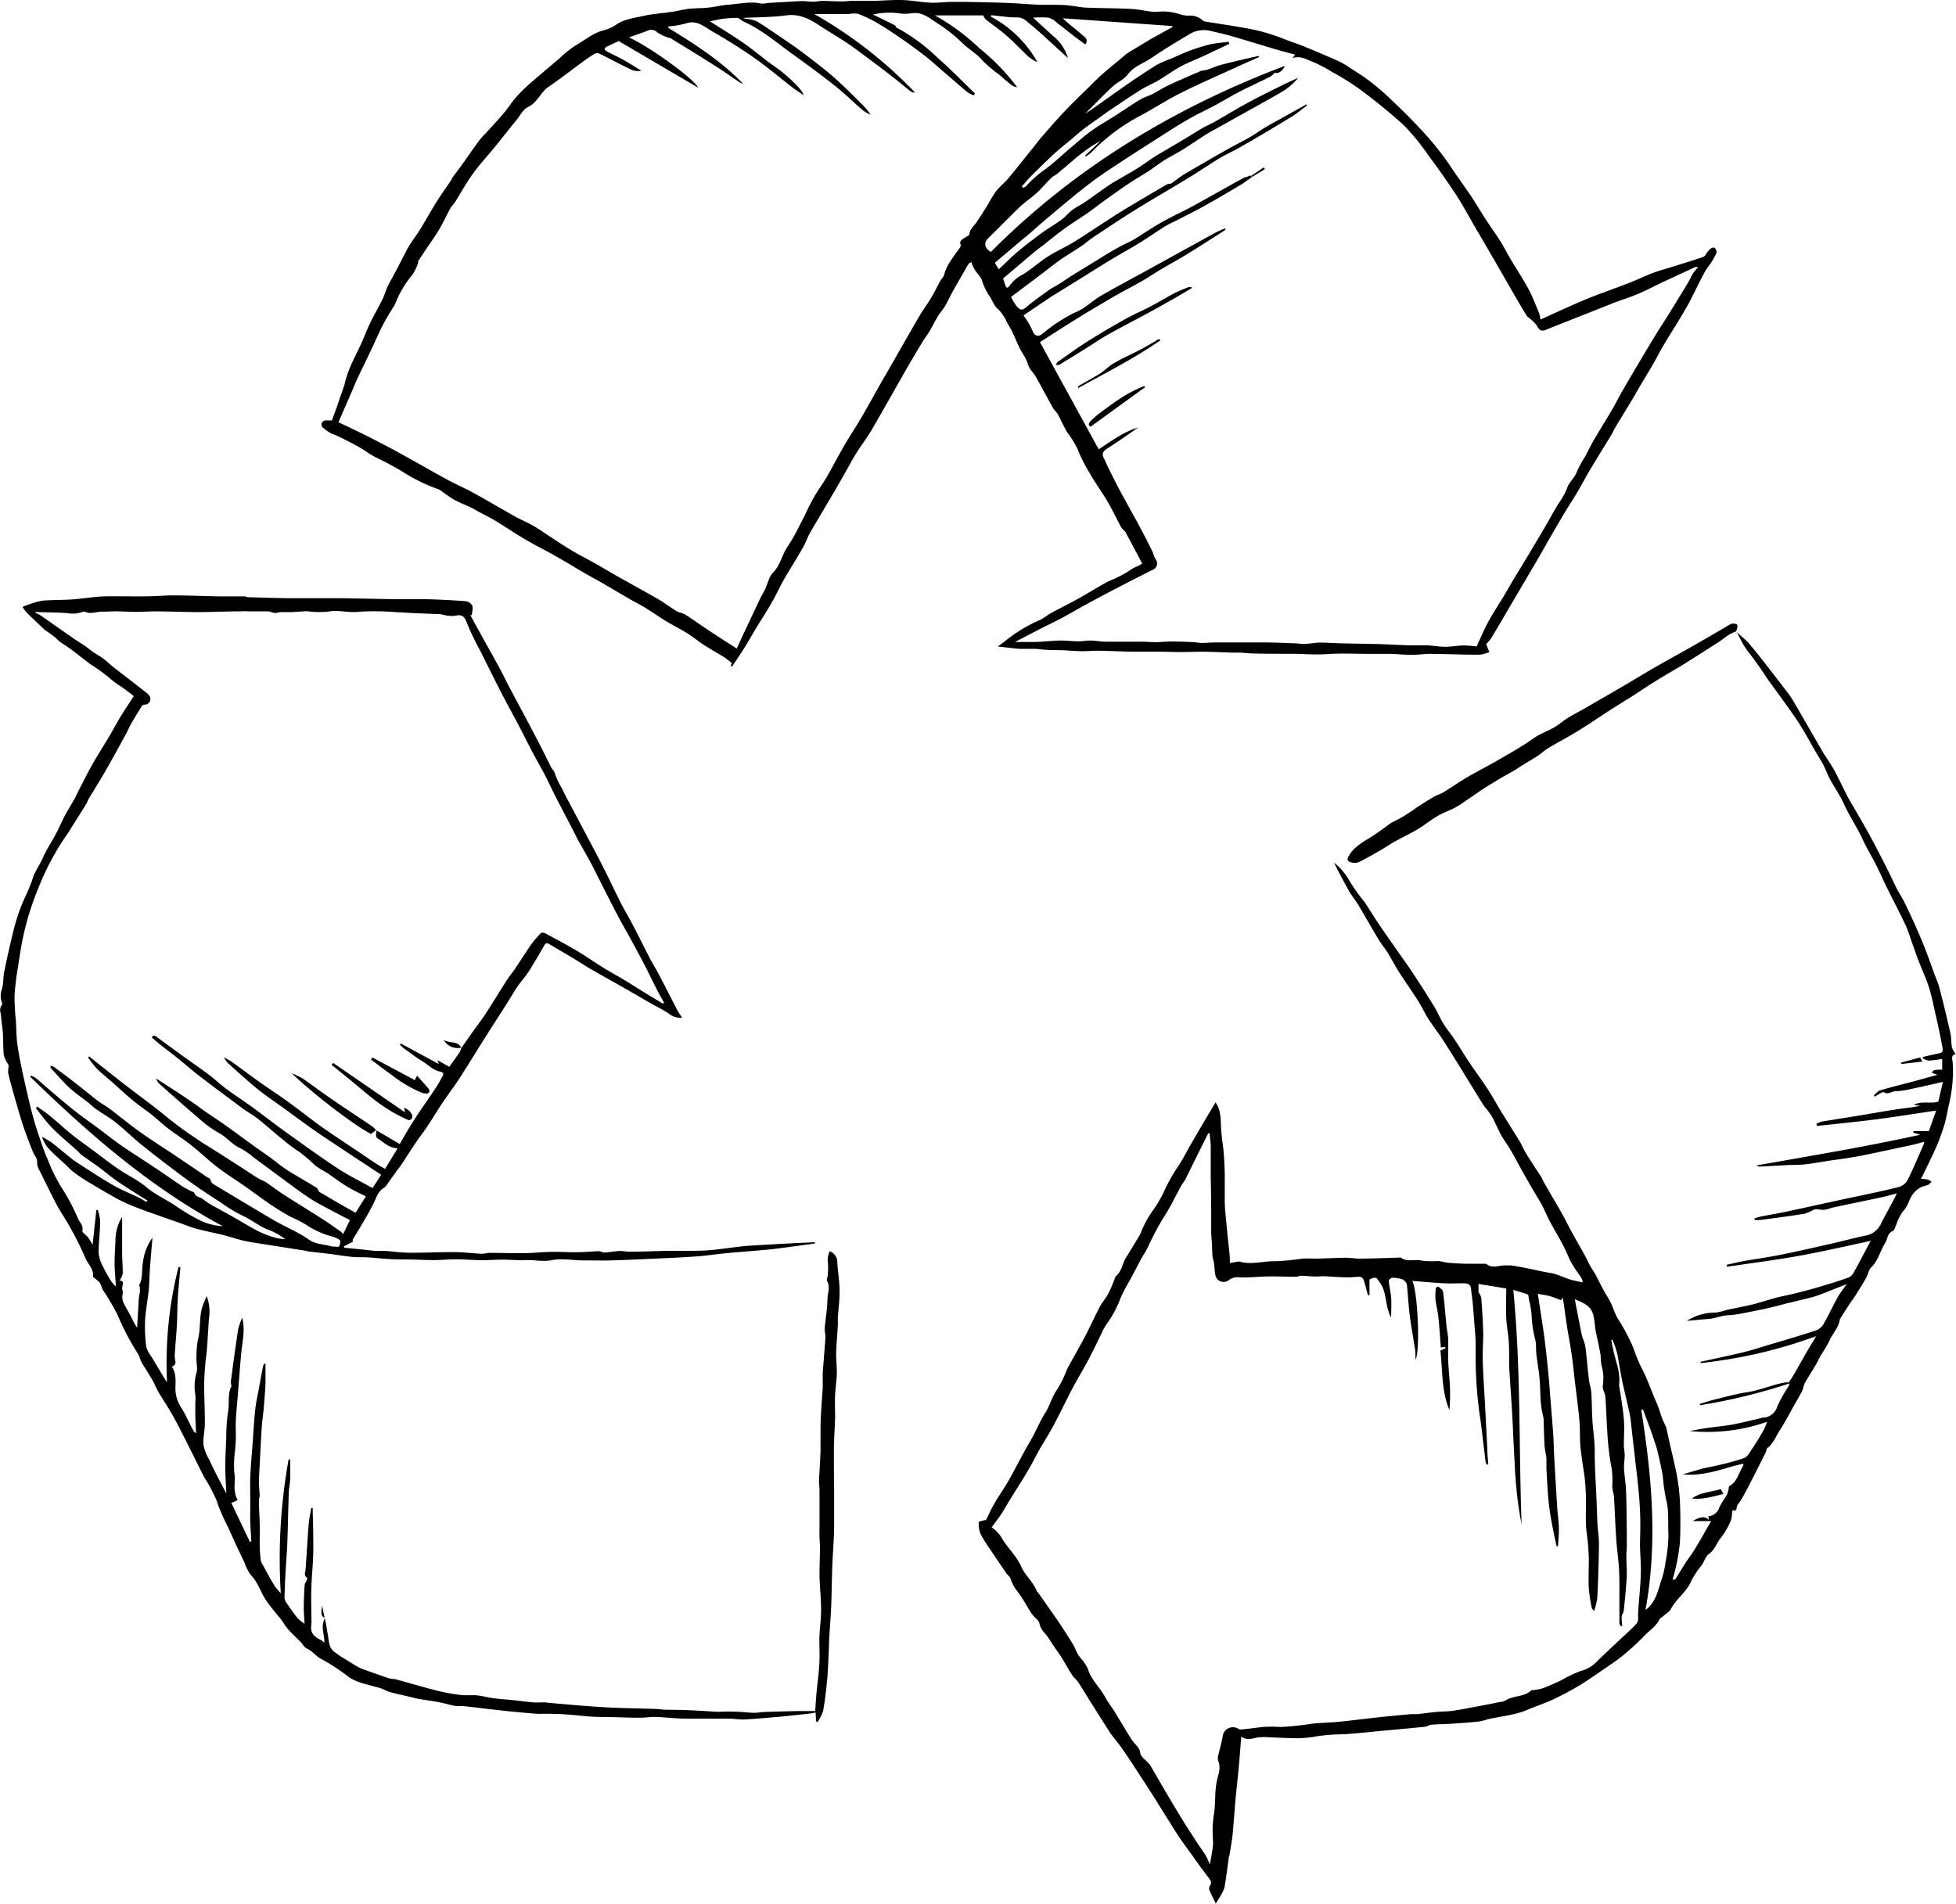 <svg xmlns="http://www.w3.org/2000/svg" viewBox="0 0 380.98 370.91"><title>recykle</title><g id="Layer_2" data-name="Layer 2"><g id="Layer_1-2" data-name="Layer 1"><path d="M142.32,129.7l.22-.55c-.51-.39-1-.78-1.45-1.09-1.32-.83-2.69-1.58-4-2.43-1.08-.7-2.07-1.54-3.16-2.22-1.29-.81-2.67-1.49-4-2.28-1.49-.91-2.92-1.9-4.4-2.82-.89-.55-1.83-1-2.73-1.52-1.84-1.07-3.67-2.16-5.51-3.22-1.05-.61-2.13-1.17-3.18-1.78-1.86-1.08-3.69-2.21-5.56-3.27-2-1.15-4.11-2.19-6.12-3.36s-3.91-2.48-5.89-3.68c-1.1-.67-2.27-1.23-3.41-1.84-.41-.22-.8-.49-1.22-.69-1.18-.56-2.4-1-3.54-1.66-.91-.5-1.73-1.17-2.59-1.76a2,2,0,0,0-.41-.23,33.09,33.09,0,0,1-7-3.43A60.46,60.46,0,0,0,73,89c-1.05-.57-2-1.29-3.05-1.89s-2.15-1.15-3.23-1.7c-.61-.31-1.23-.57-1.9-.88l0,.09a11.28,11.28,0,0,1-2-1.37.8.8,0,0,1,.54-1.33,10.18,10.18,0,0,1,1.28,0c.16-.44.38-1,.59-1.59q.85-2.42,1.68-4.85a5,5,0,0,0,.21-.62c.57-2.79,2-5.23,3.16-7.76.7-1.5,1.25-3.07,2-4.56s1.52-2.82,2.23-4.25c.4-.8.61-1.69,1-2.49S76.46,54,77,53c.78-1.45,1.51-2.93,2.27-4.38a10.42,10.42,0,0,1,.59-1c.64-1,1.31-1.88,1.92-2.85s1.28-2.15,1.92-3.23c.51-.86,1-1.74,1.55-2.57.81-1.25,1.68-2.47,2.51-3.7.18-.26.29-.57.47-.82.74-1,1.51-2,2.25-3.06,1-1.42,2-2.87,3.06-4.29A15.42,15.42,0,0,1,94.57,26c1.16-1.28,2.35-2.54,3.46-3.86.88-1,1.61-2.2,2.51-3.22a29.42,29.42,0,0,1,2.71-2.67c1.86-1.63,3.75-3.21,5.64-4.81A22.23,22.23,0,0,1,112,8.92c1.81-1,3.42-2.45,5.52-3A7.74,7.74,0,0,0,120,4.82c1.6-1.1,3.48-1.31,5.27-1.71s3.81-.53,5.71-.82c1.06-.16,2.1-.45,3.16-.57,1.28-.14,2.57-.1,3.85-.24S140.67,1,142,.9c2.09-.14,4.16-.68,6.28-.2a5,5,0,0,0,1.3-.12c2.23-.13,4.46-.28,6.69-.37.73,0,1.46.13,2.19.13.53,0,1.07-.16,1.6-.16,1.31,0,2.62.09,3.93.1.63,0,1.25-.1,1.88-.11,1.23,0,2.46,0,3.69,0,2.06,0,4.12-.22,6.17-.16,1.81.05,3.61.42,5.42.51,1.3.07,2.6-.11,3.91-.15,1,0,2.06,0,3.09,0,2.67.05,5.33.1,8,.2,2,.07,4,.26,6,.34,1.64.06,3.29,0,4.93.06,1.36.08,2.72.33,4.07.5.28,0,.57,0,.86.05,2.77.07,5.54.08,8.31.22,1.35.07,2.69.37,4,.53a6,6,0,0,0,1.37,0,10.7,10.7,0,0,1,4.38.59,5.85,5.85,0,0,0,1.4.2,3.53,3.53,0,0,1,2.76.9,1.08,1.08,0,0,0,.61.25c2.8.46,5.6.86,8.39,1.38a35.91,35.91,0,0,1,6.61,1.91c1.36.54,2.8,1,4.17,1.55,2.27.94,4.53,1.89,6.77,2.89a17,17,0,0,1,2.26,1.34c1.3.84,2.62,1.66,3.84,2.6,1.4,1.08,2.75,2.24,4,3.46,1.78,1.68,3.54,3.38,5.2,5.17a59.17,59.17,0,0,1,6.24,7.59c1.43,2.19,3,4.29,4.44,6.46,1,1.55,1.95,3.17,3,4.73.85,1.32,1.79,2.59,2.62,3.93.71,1.14,1.28,2.36,2,3.52,1.1,1.86,2.31,3.66,3.33,5.56.81,1.51,1.41,3.13,2.07,4.71a6.12,6.12,0,0,1,.25,1.25c1.95-.88,3.93-1.8,5.92-2.68,1.38-.61,2.76-1.22,4.16-1.76,2.39-.92,4.8-1.77,7.19-2.7,1.53-.6,3-1.32,4.55-1.91,1.17-.45,2.38-.77,3.58-1.14,2.09-.65,4.19-1.29,6.28-2a1.24,1.24,0,0,0,.57-.55c.61-1,1.38-1.57,1.76-1.17.67.72,0,1.45-.28,2-.41.91-1.19,1.66-1.67,2.55-1.05,1.94-2,3.94-3,5.9-.55,1-1.17,2.06-1.77,3.07-1.48,2.47-3.1,4.88-4.44,7.43-1.22,2.32-2.65,4.5-3.94,6.77-1.4,2.45-2.91,4.85-4.36,7.27-.26.43-.44.9-.7,1.33-1.35,2.22-2.73,4.42-4.06,6.65-.93,1.56-1.77,3.18-2.7,4.74s-2,3.14-2.91,4.73c-1.51,2.56-3,5.16-4.46,7.73-1.29,2.23-2.61,4.44-3.91,6.66-1.76,3-3.51,6-5.3,9a9.32,9.32,0,0,1-1.08,1.3l.63,1.56a7.91,7.91,0,0,1-1.68.48c-1,.06-2.05,0-3.08,0-2.35-.05-4.69-.13-7-.14-1.05,0-2.11.2-3.16.19-1.43,0-2.86-.13-4.29-.19-.39,0-.78,0-1.17,0-1.07,0-2.14,0-3.21,0-1.78,0-3.55-.07-5.33-.05-1.53,0-3.06.15-4.6.16s-2.78-.1-4.17-.12c-2.73,0-5.46,0-8.19-.06-.85,0-1.7-.13-2.55-.17-.55,0-1.1,0-1.65,0-1.75-.05-3.49-.15-5.24-.17s-3.26.06-4.88.06c-1.19,0-2.39-.05-3.58-.07-1.59,0-3.19,0-4.78,0-2.52,0-5-.15-7.57-.19-1.13,0-2.26.1-3.38.09s-2.28-.13-3.42-.18-2.11,0-3.17-.09c-.81,0-1.62-.16-2.43-.19-1,0-2,0-3,0-1.42-.11-2.82-.31-4.23-.46.59-.43,1.12-.79,1.62-1.19a28.71,28.71,0,0,1,6.53-3.94c.77-.33,1.42-.93,2.17-1.34,1.66-.91,3.37-1.73,5-2.65,2-1.09,3.89-2.27,5.85-3.37.74-.41,1.58-.63,2.3-1.07a15.34,15.34,0,0,0,2.52-1.44,5.9,5.9,0,0,1,1.32-.66c.27-.13.52-.29.84-.48-1.11-2.08-2.15-4.08-3.23-6.06-.21-.38-.65-.64-.86-1-.92-1.69-1.73-3.43-2.7-5.09-1.07-1.83-2.36-3.54-3.39-5.4a30,30,0,0,1-2.48-4.91,20.41,20.41,0,0,0-2-3.18c-.65-1.14-1.18-2.35-1.81-3.5-.24-.43-.67-.75-.92-1.19-1.13-2-2.2-4.06-3.33-6.06-.34-.61-.87-1.11-1.22-1.72s-.43-1.16-.71-1.7c-.4-.79-.91-1.53-1.3-2.32-.48-1-.87-2-1.35-3-.3-.62-.68-1.2-1-1.79a9,9,0,0,0-1.69-2.57c-1-.79-1.22-2-1.91-2.83a12.39,12.39,0,0,1-1.4-3.1A15.94,15.94,0,0,0,190,52.78a11.31,11.31,0,0,1-.62-1.18,3.1,3.1,0,0,1-.15-.53c-.18.1-.43.15-.54.3-.3.44-.55.92-.82,1.38-.84,1.47-1.69,2.93-2.51,4.41-.45.82-.82,1.68-1.3,2.48s-.95,1.26-1.36,1.94c-.54.88-1,1.81-1.5,2.7S180,66,179.5,66.9c-.68,1.11-1.32,2.23-2,3.35q-1.64,2.85-3.27,5.72c-1.5,2.63-3,5.29-4.51,7.89-.89,1.5-2,2.89-2.89,4.36-.66,1-1.23,2.15-1.85,3.22-1,1.77-2,3.54-3.05,5.3-1.39,2.37-2.82,4.73-4.18,7.11-.51.89-.82,1.9-1.33,2.78-1.23,2.14-2.56,4.23-3.79,6.38-.77,1.34-1.39,2.77-2.17,4.11-1,1.8-2.16,3.55-3.23,5.32-.79,1.31-1.53,2.64-2.34,3.93s-1.54,2.33-2.31,3.5ZM243.86,34.47c-.73.52-1.44,1.08-2.21,1.54-2.31,1.38-4.63,2.75-7,4.07-1.69.95-3.43,1.8-5.15,2.69-1,.5-2,.94-2.88,1.51-1.56,1-3,2-4.61,3-1.8,1.11-3.66,2.13-5.48,3.22s-3.77,2.34-5.66,3.51-4,2.47-6,3.72c-.52.32-1,.69-1.51,1l-4,2.71c.4.6.77,1.11,1.08,1.66s.56,1.1.82,1.66a1,1,0,0,0,1.49.47c.95-.71,1.85-1.48,2.83-2.14s2-1.26,3.05-1.84c.73-.41,1.55-.67,2.25-1.12,1.22-.8,2.32-1.8,3.58-2.53,3.39-1.94,6.85-3.77,10.27-5.66,3.92-2.16,7.84-4.33,11.77-6.48.7-.39,1.45-.69,2.18-1,0,.26-.07.38-.18.44-2.45,1.56-4.88,3.14-7.36,4.66-1.62,1-3.29,1.89-4.92,2.86-1.23.73-2.42,1.55-3.66,2.26-1.71,1-3.47,1.87-5.19,2.86-2,1.15-4,2.35-6,3.54-1.25.76-2.49,1.54-3.73,2.32-1.69,1.07-3.37,2.16-5.08,3.26L214,87.53c2.44-1.59,4.79-3.37,7.64-4.24q-2.93,2.14-6,4.1c-.71.46-1.1.94-.67,1.8s.68,1.53,1.07,2.28c1,2,2,4,3.09,5.93.88,1.65,1.82,3.28,2.71,4.93s1.71,3.28,2.54,4.93c.26.52.37,1.13.67,1.63a1.34,1.34,0,0,1-.55,2.12c-2,1-3.94,2-5.89,3-2.48,1.29-5,2.61-7.42,3.94-1.4.76-2.76,1.58-4.16,2.33-1.59.84-3.21,1.61-4.81,2.43s-3,1.57-4.51,2.35c1.35,0,2.71,0,4.07,0,.57,0,1.15-.07,1.72-.1,1-.06,2.08-.18,3.12-.18s2.32.15,3.48.16c.77,0,1.54-.17,2.31-.15,1,0,1.94.21,2.92.22,2.34,0,4.69,0,7,0,1,0,1.92.1,2.87.09s1.91-.13,2.87-.13c1.44,0,2.88.06,4.31.12.54,0,1.08.16,1.63.16.92,0,1.84-.09,2.75-.1,3.1,0,6.2,0,9.3,0,2,0,4,.1,6,.17.66,0,1.32.15,2,.12,1,0,2-.25,3-.26,1.44,0,2.89.12,4.33.15,2.43.06,4.87.08,7.3.15,1.93.06,3.86.18,5.79.24,1.1,0,2.21,0,3.31,0s2.47.28,3.7.28,2.35-.24,3.53-.26a23.87,23.87,0,0,1,2.59.2c.79-1.7,1.42-3.24,2.21-4.7s1.78-3,2.67-4.45,1.67-2.84,2.52-4.26,1.84-3,2.75-4.53q1.65-2.76,3.28-5.55c.44-.75.86-1.51,1.29-2.27s.78-1.31,1.17-2a13.87,13.87,0,0,0,1.7-3c.38-1.3,1.49-2,1.93-3.28a22.75,22.75,0,0,1,1.64-3c.52-1,1-1.95,1.5-2.88,1.2-2.06,2.47-4.08,3.68-6.14.76-1.29,1.42-2.65,2.18-3.94q3-5.18,6.13-10.34c.88-1.47,1.85-2.9,2.75-4.36q1.91-3.08,3.78-6.19c.36-.6.63-1.25,1-1.85a10.23,10.23,0,0,1,.94-1.11.82.82,0,0,0-.68,0c-2,.93-4,1.86-6.06,2.81-1.66.78-3.28,1.66-5,2.38s-3.26,1.17-4.87,1.8c-2.53,1-5,2-7.57,3-1.83.73-3.66,1.44-5.48,2.18-.81.33-1.26.07-1.65-.69a5.1,5.1,0,0,0-1.07-1.19c-.34-.34-.82-.58-1.07-1-1-1.65-2-3.34-2.94-5-1.25-2.17-2.49-4.34-3.75-6.51-1.09-1.88-2.19-3.75-3.28-5.62-1.22-2.09-2.35-4.23-3.67-6.25-1.76-2.69-3.62-5.31-5.54-7.89a41.76,41.76,0,0,0-4.81-5.85,111.71,111.71,0,0,0-8.77-7.11,53,53,0,0,0-5.2-3.21,25.19,25.19,0,0,0-3.51-1.84c-1.26-.49-2.49-1.3-4.06-.79l.52-.66c-1.28-.35-2.48-.66-3.66-1-2.91-.86-5.81-1.77-8.73-2.61-1.46-.42-2.94-.74-4.41-1.09a5.47,5.47,0,0,0-4.1.9c-2.4,1.41-4.78,2.86-7.07,4.43-1.56,1.07-3.45,1.61-4.68,3.27-.7.95-2,1.46-2.87,2.28-1.35,1.22-2.6,2.53-3.89,3.81-.5.5-1,1-1.47,1.52,2.6-1.76,5.11-3.6,7.65-5.37q3.06-2.14,6.22-4.13A20.51,20.51,0,0,1,228,11.47c1.12-.5,2.23-1,3.38-1.47a37.44,37.44,0,0,1,4.21-1.33c1.21-.29,2.48-.36,3.72-.53l.12.41c-1.67.79-3.33,1.58-5,2.36-1.46.68-3,1.26-4.39,2s-2.93,1.87-4.43,2.76c-1.11.66-2.33,1.14-3.42,1.83-2,1.24-3.92,2.57-5.87,3.87-.63.42-1.23.87-1.84,1.31-1.17.83-2.35,1.64-3.49,2.51-.8.61-1.54,1.3-2.32,1.95-1.06.89-2.16,1.72-3.18,2.66-1.6,1.48-3.15,3-4.69,4.54-.63.63-1.19,1.32-1.78,2l.23.23a1.72,1.72,0,0,0,.56-.25,22.44,22.44,0,0,1,3.29-3c1.87-1.3,3.52-2.91,5.26-4.38,1-.83,1.94-1.67,2.94-2.48.7-.57,1.44-1.09,2.18-1.6.55-.38,1.13-.71,1.69-1.06,1-.61,2-1.21,2.92-1.83,1.33-.86,2.63-1.77,4-2.58.71-.43,1.53-.66,2.27-1,1-.53,2-1.18,3-1.67,2.14-1,4.31-1.94,6.48-2.87.4-.17.88-.13,1.3-.27.83-.27,1.62-.65,2.45-.88,1.54-.42,3.1-.78,4.65-1.15,1-.23,1.94-.44,2.91-.66l.08.23c-1.42.63-2.85,1.25-4.27,1.9-3.64,1.67-7.32,3.27-10.91,5.06-2.55,1.27-4.95,2.83-7.45,4.2a38,38,0,0,0-10,7.37,7.49,7.49,0,0,1-1.1.84l-.14-.19,3-2.84a23.07,23.07,0,0,0-3.31,2.15c-.59.44-1.17.88-1.73,1.35-1.14,1-2.26,1.94-3.4,2.9-.38.31-.87.5-1.21.84-.92.91-1.75,1.93-2.7,2.81s-2.37,1.84-3.45,2.87c-2,1.94-4,4-6,5.94-1,.95-.86,2,.44,2.76C209.32,32.67,228.7,21,250.24,12.84c-.39,1-1.33,1.62-1.93,1.31a4.83,4.83,0,0,1-.9.79c-2,1-4,1.91-6,2.93-1.63.84-3.19,1.81-4.8,2.67s-3.41,1.69-5.06,2.64c-1.92,1.1-3.79,2.3-5.66,3.5-3.47,2.22-6.94,4.43-10.36,6.72-1.77,1.19-3.48,2.47-5.15,3.8-2.33,1.86-4.59,3.79-6.87,5.7-.77.65-1.52,1.33-2.28,2-1.15,1-2.31,1.93-3.46,2.91l-4,3.39.77,1.27c1.22-1.15,2.4-2.36,3.69-3.45,1.56-1.31,3.18-2.53,4.82-3.73,1.2-.88,2.51-1.61,3.7-2.49.74-.54,1.33-1.29,2.06-1.85s1.62-1,2.4-1.5c1.62-1.11,3.19-2.28,4.81-3.38.85-.58,1.76-1.07,2.65-1.59,1.05-.62,2.13-1.21,3.16-1.87s2.23-1.57,3.39-2.29c1.68-1,3.4-2,5.09-3,1.31-.78,2.6-1.61,3.93-2.38.76-.44,1.58-.77,2.34-1.21,2.13-1.21,4.22-2.49,6.37-3.66s4.45-2.3,6.7-3.42c1.05-.53,2.14-1,3.21-1.48a13.09,13.09,0,0,1-2.8,2.49c-2.83,1.69-5.74,3.25-8.62,4.86l-5.65,3.16c-.41.23-.82.47-1.22.72-1.37.89-2.72,1.83-4.11,2.69-1.21.75-2.49,1.39-3.7,2.14-1,.64-2,1.41-3,2.08-1.22.8-2.5,1.51-3.71,2.32-1.52,1-3,2.08-4.5,3.14-1.28.91-2.51,1.89-3.8,2.79-1.52,1.06-3.09,2-4.6,3.12-1.26.9-2.45,1.9-3.67,2.86-.44.35-.89.68-1.33,1q-1.33,1.09-2.64,2.2l-4.13,3.51.42,1.28c.17.54.37.73.81.17A8.89,8.89,0,0,1,198,54.23c.56-.44,1.24-.73,1.82-1.14,1.47-1,2.86-2.22,4.38-3.18s3.5-1.85,5.17-2.89c2.92-1.81,5.74-3.78,8.66-5.59s6.17-3.7,9.28-5.52a1.69,1.69,0,0,1,.78-.12c.95-.69,1.73-1.35,2.6-1.86q4.43-2.61,8.92-5.14c1.82-1,3.73-1.89,5.47-3.1,1.55-1.08,3.26-1.92,4.91-2.86,1.48-.84,3-1.67,4.46-2.5l.13.22c-1,.71-1.89,1.5-2.91,2.13q-5,3.07-10.12,6c-1.3.76-2.69,1.35-4,2.13-2,1.23-4,2.58-6,3.81-3.5,2.13-7.05,4.17-10.53,6.33-2.7,1.67-5.33,3.45-8,5.21-.77.51-1.47,1.15-2.24,1.67-1.43,1-2.92,1.84-4.33,2.84s-3,2.28-4.53,3.42l-5,3.77a12,12,0,0,0,1.18,1.89c.4.44.87.87,1.63.22,1.44-1.23,3-2.32,4.52-3.43.57-.41,1.23-.71,1.83-1.09,1-.6,1.88-1.25,2.83-1.84q3.27-2,6.57-4.05c.94-.57,1.89-1.11,2.86-1.63s1.7-.79,2.5-1.27c1.78-1.07,3.49-2.27,5.3-3.29,2-1.15,4.17-2.11,6.22-3.23,3.3-1.8,6.55-3.68,9.85-5.47.36-.2.86-.17,1.2-.49,0,0,.11,0,.17.05ZM122.5,7.29C126.09,8.85,135,15.15,136,17.09L120.51,8c-.81.38-1.62.75-2.42,1.15-.14.07-.32.26-.31.38a.63.63,0,0,0,.31.43c1.14.6,2.32,1.14,3.45,1.77s2.26,1.37,3.39,2.06a3.52,3.52,0,0,1-1.9-.18c-2.1-1-4.15-2.11-6.24-3.14a1.06,1.06,0,0,0-.84-.06,25.94,25.94,0,0,0-2.3,1.52c-2.28,1.67-4.51,3.41-6.83,5-1.56,1.07-2.12,3.05-4,3.93-.92.44-1.49,1.62-2.19,2.48-1.48,1.82-2.92,3.68-4.41,5.49S93.3,32.17,92,34s-2.26,3.6-3.39,5.4c-.26.42-.66.75-.89,1.18-.75,1.37-1.39,2.8-2.19,4.14s-1.7,2.57-2.56,3.85c-.51.77-1,1.53-1.52,2.31-.06.09,0,.24,0,.34a11,11,0,0,1-1.09,2.27A19.45,19.45,0,0,0,77,59.14a4.21,4.21,0,0,1-.42.73c-.62,1-1.29,2.07-1.85,3.15-.73,1.39-1.37,2.82-2,4.23-1,2.08-2,4.16-3,6.25-.43.9-.8,1.83-1.19,2.75l-2.62,6c1.74.83,3.3,1.57,4.85,2.33.89.44,1.78.89,2.66,1.35,1.23.64,2.47,1.27,3.69,1.94s2.72,1.51,4.08,2.27c2.07,1.15,4.13,2.34,6.22,3.46,1.59.85,3.26,1.57,4.84,2.44,2.75,1.51,5.45,3.12,8.19,4.65,1.09.61,2.28,1.07,3.36,1.7,1.37.8,2.66,1.72,4,2.59,1.13.73,2.25,1.49,3.41,2.17,1.65,1,3.34,1.84,5,2.78,1.28.72,2.53,1.49,3.81,2.21,2.69,1.51,5.4,3,8.07,4.52,1.24.71,2.37,1.61,3.59,2.34.55.34,1.27.4,1.82.75,1.69,1.08,3.33,2.26,5,3.37s3.29,2.12,5,3.23c.45-1,.84-1.89,1.26-2.77q1.64-3.48,3.3-7c.28-.59.65-1.14.93-1.73.53-1.11.76-2.5,1.58-3.31,1.47-1.47,1.72-3.5,2.85-5.09a37.7,37.7,0,0,0,2.27-4c.51-1,1-1.94,1.45-2.9s1-2,1.57-3c.71-1.2,1.56-2.33,2.26-3.54,1.19-2.06,2.28-4.18,3.48-6.24,1.05-1.81,2.22-3.56,3.28-5.37,1.45-2.49,2.83-5,4.25-7.51,1-1.67,1.92-3.33,2.88-5,1.43-2.48,2.83-5,4.29-7.45.68-1.16,1.5-2.24,2.19-3.39s1.18-2.22,1.79-3.32c.23-.42.68-.79.76-1.23a9.82,9.82,0,0,1,1.66-3.26c.42-.72,1-1.37,1.45-2.06a.62.62,0,0,0,.1-.48c-.28-.75.23-1,.73-1.34s1-.51,1-.8c.07-1,.83-1.48,1.31-2.18.79-1.16,1.54-2.35,2.28-3.54a25.41,25.41,0,0,1,1.5-2.48c.76-1,1.74-1.74,2.53-2.69,1.62-1.94,3.18-3.94,4.77-5.91.61-.76,1.19-1.54,1.83-2.27,1.37-1.57,2.73-3.15,4.16-4.66,1.61-1.69,3.28-3.31,4.95-4.94,1-1,2-2,3.1-2.93s1.88-1.57,2.83-2.35c.52-.43,1-.9,1.57-1.29s1.34-.81,2-1.21c.94-.56,1.88-1.15,2.83-1.7C225.74,6.75,227,6,228.34,5.3l0-.23L207,3.56c1.22,1.19,2.55,2.11,3.73,3.2.42.39,1.42.85.65,1.91-.75-.56-1.45-1.07-2.14-1.6-1.09-.84-2.16-1.7-3.25-2.53a4.78,4.78,0,0,0-1.67-1.09,17,17,0,0,0-3.09,0L205.1,7A8.5,8.5,0,0,1,208,11.31c-1.5-1.38-2.81-2.59-4.13-3.78-1-.91-2-1.85-3.06-2.69-.81-.64-1.52-1.51-2.76-1.45a18.92,18.92,0,0,1-2.67-.18c-.77-.07-1.53-.17-2.3-.25l-.1.28a22.44,22.44,0,0,1,9.08,8.85,6.55,6.55,0,0,1-1.79-1.1C198.84,9.65,197.51,8.2,196,6.9c-1.28-1.12-2.71-2.07-4-3.12A2.79,2.79,0,0,1,191.5,3h-9.41a41.71,41.71,0,0,1,8.63,6.36,42.36,42.36,0,0,1,7.4,7.63,2.51,2.51,0,0,1-1.19-.49c-.8-.63-1.57-1.3-2.36-2a23.18,23.18,0,0,1-3.16-2.67c-1.18-1.41-2.79-2.26-4.07-3.54a29.05,29.05,0,0,0-4.72-3.73c-1.46-.94-2.86-2.22-4.85-2a10.41,10.41,0,0,1-2.1.11,14.72,14.72,0,0,0-5.65.16c1.5.73,2.91,1.4,4.3,2.11a.5.5,0,0,1,.19.37,36.65,36.65,0,0,1,8.11,5.94c2.51,2.21,4.85,4.62,7.27,6.95l-.21.37a5.28,5.28,0,0,1-1.18-.56c-1.42-1.17-2.8-2.4-4.21-3.6s-2.64-2.33-4-3.42c-1.6-1.25-3.25-2.44-4.92-3.6-1.46-1-2.94-2-4.47-2.88a25.17,25.17,0,0,0-3.77-1.82,5.82,5.82,0,0,0-1.89.05c-2.21,0-4.42,0-6.63,0A85.73,85.73,0,0,1,178.2,18a1,1,0,0,1-.72-.13c-1-.74-1.87-1.52-2.82-2.26q-2.52-2-5.08-3.88c-1.47-1.1-2.92-2.22-4.44-3.25-1.85-1.24-3.79-2.36-5.65-3.59S155.61,2.64,153.11,3c-2.7.36-5.46.34-8.45.49l.56.16a7.36,7.36,0,0,1,2.24.53c2.06,1.27,4,2.65,6,4s3.93,2.83,5.83,4.32c1.5,1.16,3,2.38,4.35,3.67,1.69,1.56,3.3,3.2,4.93,4.84a13.78,13.78,0,0,1,1,1.34,5.88,5.88,0,0,1-1.66-1c-1.82-1.58-3.55-3.27-5.44-4.76-2.64-2.09-5.37-4.09-8.11-6.06-3.1-2.23-6-4.77-9.56-6.33a4.45,4.45,0,0,1-.46-.31c-.25-.15-.51-.41-.76-.41a23,23,0,0,0-2.78.18c-.83.11-1.65.32-2.52.5,2.35,1.51,4.59,2.85,6.71,4.34s4,3.16,6.12,4.61,5.42,4.59,5.38,5.41c-.78-.54-1.55-1-2.28-1.6-2.47-1.9-4.85-3.93-7.4-5.71s-5.4-3.57-8.2-5.17c-1.49-.85-2.88-2.22-5-1.47a18.41,18.41,0,0,1-3.38.57l-.1.27c5.2,3.18,10.33,6.46,14.59,10.89a1.81,1.81,0,0,1-.67-.27c-1.64-1.1-3.24-2.24-4.91-3.3-2.83-1.8-5.69-3.54-8.54-5.29-.15-.09-.37-.07-.53-.15a7.53,7.53,0,0,1-2.06-1A1.67,1.67,0,0,0,126.06,6C124.93,6.46,123.76,6.83,122.5,7.29Z"/><path d="M338.1,123c.46.4.92.8,1.37,1.21a11.27,11.27,0,0,1,1.17,1.12q2,2.38,3.85,4.81c1.34,1.72,2.68,3.45,4,5.2a24.72,24.72,0,0,1,1.42,2.29c1.7,2.92,3.37,5.86,5.08,8.77.71,1.21,1.56,2.35,2.24,3.58.93,1.69,1.72,3.46,2.62,5.17.57,1.08,1.22,2.12,1.83,3.19.95,1.66,1.91,3.3,2.82,5,1,1.84,1.94,3.7,2.89,5.56.7,1.37,1.34,2.76,2,4.12.54,1,1.18,2,1.7,3.07.82,1.67,1.6,3.37,2.35,5.08s1.38,3.27,2,4.92c.43,1.09.8,2.2,1.2,3.3s.86,2.09,1.14,3.17q1.13,4.35,2.11,8.74c.2.9.13,1.86.3,2.77a4.92,4.92,0,0,0,.73,1.3c-1,.16-.64,1-.59,1.57a27.52,27.52,0,0,1-.78,8.46c-.27,1.24-.47,2.5-.83,3.71a39.38,39.38,0,0,1-1.53,4.21c-.75,1.73-1.6,3.42-2.42,5.12-.2.41-.41.82-.61,1.22a8.17,8.17,0,0,1,1.21.11,4.23,4.23,0,0,1,.86.41c-.23.23-.43.54-.71.67a12.89,12.89,0,0,0-1.43.45,5.45,5.45,0,0,0-1.5,1.31c-.75,1-.92,2.32-1.88,3.29a9.67,9.67,0,0,0-1.35,2.63c-.22.45-.34,1.14-.69,1.28-1.07.44-1,1.53-1.45,2.28-1,1.56-1.36,3.47-2.78,4.84-.51.49-.58,1.41-1,2.08-.7,1.24-1.47,2.44-2.22,3.65-.25.39-.56.74-.82,1.13-.65,1-1.28,2-1.91,3,0,.05-.12.09-.12.14-.18,1.67-1.44,2.84-2.06,4.3a26.43,26.43,0,0,1-1.66,2.8c-.33.58-.59,1.19-.93,1.77-.71,1.21-1.49,2.39-2.17,3.62-.28.5-.32,1.13-.58,1.65-.54,1-1.15,2.06-1.73,3.08-.84,1.49-1.61,3-2.56,4.45-.79,1.18-1.24,2.62-2.47,3.52-.18.13-.15.53-.27.77-.72,1.45-1.45,2.89-2.18,4.33-.65,1.28-1.3,2.58-2,3.84a13.81,13.81,0,0,1-1.34,2.14c-.28.35.05,1.32-.93,1a4.57,4.57,0,0,0-.13.51,4.72,4.72,0,0,1-.18,1.37,14.7,14.7,0,0,1-1.92,3.41c-.89,1-1.19,2.39-2.39,3.23-.66.46-.93,1.46-1.41,2.18a17.93,17.93,0,0,0-2,3c-.89,2.19-2.93,3.49-4,5.53-.32.62-1.08,1-1.64,1.52-.19.17-.47.28-.57.48-.66,1.4-2,2.21-3,3.28a51.12,51.12,0,0,1-4.14,3.79c-1.06.89-2.23,1.65-3.38,2.44-1.74,1.19-3.46,2.42-5.26,3.5a57.42,57.42,0,0,1-5.24,2.76c-1.53.71-3.15,1.2-4.7,1.88-2.32,1-4.82,1.23-7.25,1.74-.76.16-1.5.46-2.27.55-1.6.19-3.21.29-4.82.4s-2.95.12-4.42.22c-.37,0-.72.35-1.1.39-2.71.28-5.42.52-8.12.77s-5.41.58-8.13.71a37.51,37.51,0,0,0-4.89.38,22.26,22.26,0,0,1-3.63.39c-1.8,0-3.61-.12-5.42-.17a13.22,13.22,0,0,0-2.39,0c-1.11.17-2.19.69-3.32-.16-.18,2.18-.32,4.19-.51,6.21s-.41,3.88-.59,5.82c-.22,2.38-.36,4.77-.6,7.15-.14,1.36-.41,2.71-.62,4.06,0,.06-.08.11-.09.17-.27,2-.51,3.92-.84,5.87a5.77,5.77,0,0,1-.71,1.6c-.27.52-.6,1-1,1.65-.43-.89-.88-1.74-1.25-2.61a1,1,0,0,1,.07-.81c.47-.64.21-1.05-.21-1.59-1.16-1.49-2.24-3-3.34-4.57-1-1.36-2-2.7-2.89-4.1-1.59-2.47-3.12-5-4.68-7.46-.65-1-1.33-2.07-2-3.1-1.22-1.85-2.41-3.72-3.67-5.55-.81-1.18-1.73-2.28-2.59-3.42-.11-.15-.2-.32-.3-.48-1.22-1.92-2.44-3.84-3.65-5.76-.76-1.21-1.49-2.46-2.28-3.65-.34-.51-.87-.9-1.2-1.41-.73-1.13-1.36-2.32-2.08-3.46s-1.59-2.24-2.28-3.41-1.76-1.82-2-3.19c-.1-.54-.76-1-1.17-1.47a6.66,6.66,0,0,1-.5-.65c-.84-1.32-1.57-2.73-2.53-4a7.87,7.87,0,0,1-1.43-2.59c-.13-.42-.6-.72-.86-1.11q-1.55-2.26-3.07-4.55a25.39,25.39,0,0,1-1.94-3.11,5.77,5.77,0,0,1-.32-2.31,6.5,6.5,0,0,1,1.41-.36c.47-.93,1-2.15,1.68-3.3.83-1.44,1.81-2.8,2.64-4.24,1.08-1.88,2.06-3.81,3.1-5.71.59-1.08,1.23-2.13,1.81-3.22.75-1.41,1.37-2.91,2.23-4.26,1-1.53,1.36-3.33,2.49-4.81a25.84,25.84,0,0,0,1.84-3.84c1.06-2,2.24-4,3.3-6s1.95-4,3-6c.5-1,1.24-1.81,1.75-2.77s.89-2,1.32-3.08c0-.09.06-.2.12-.25,1.18-.94,1.25-2.47,2-3.65.92-1.46,1.8-2.94,2.69-4.42a3,3,0,0,0,.21-.49,20.11,20.11,0,0,1,2.42-4.4,23.09,23.09,0,0,0,2.17-3.76,32.46,32.46,0,0,1,2.71-4.78c.87-1.29,1.55-2.7,2.33-4.05q1.6-2.78,3.24-5.54c.56-.95,1.13-1.88,1.65-2.77,1,1.35,1,3,1.07,4.74s.38,3.33.52,5c.12,1.4.18,2.82.21,4.22,0,1.71,0,3.42,0,5.13s.25,3.59.41,5.39.36,3.41.53,5.11c.05.56.05,1.13.08,1.7l1.63-.3a.44.44,0,0,1,.19,0c2.36.7,4.72-.12,7.09-.06a49.27,49.27,0,0,0,5.18-.5c.92-.08,1.84,0,2.77,0,1.9-.05,3.79-.15,5.69-.18.89,0,1.78.18,2.66.17,2.57,0,5.14-.12,7.7-.19.12,0,.3-.1.37,0,1.25.94,2.74.23,4.1.59a16.29,16.29,0,0,0,3,.08c.72,0,1.42.26,2.14.33,1.12.1,2.24.16,3.35.19,1.28,0,2.55,0,3.83,0,.06,0,.15,0,.19,0,1.23,1.11,2.62.21,3.93.33.32,0,.65,0,1,0q1.45.23,2.89.52c1.21.24,2.41.51,3.62.76.64.13,1.31.19,1.94.38.92.28,1.79.69,2.71,1s1.73.41,2.74.65a4,4,0,0,0-.28-.88c-.6-.93-1.3-1.79-1.83-2.75-.63-1.13-1.07-2.35-1.67-3.49-.85-1.62-1.79-3.18-2.65-4.79-.49-.92-.89-1.89-1.35-2.82-.3-.59-.63-1.17-1-1.74-.75-1.29-1.52-2.57-2.25-3.87-1-1.7-1.86-3.43-2.83-5.12-.62-1.08-1.38-2.08-2-3.17s-1.19-2.51-1.86-3.72a16.88,16.88,0,0,0-1.39-1.86c-.13-.17-.26-.35-.38-.54-1.34-2.17-2.67-4.35-4-6.51s-2.58-4.18-3.92-6.23c-.83-1.28-1.79-2.47-2.61-3.76s-1.34-2.47-2.1-3.66c-1.22-1.92-2.55-3.78-3.77-5.7-.73-1.15-1.34-2.37-2.05-3.53-.57-.92-1.29-1.75-1.84-2.67-1.33-2.2-2.58-4.45-3.9-6.66-.57-.95-1.29-1.8-1.84-2.75-1-1.81-2-3.66-2.93-5.54a11.47,11.47,0,0,1,3.06,3.64,39.28,39.28,0,0,0,2.86,4c.94,1.37,1.79,2.81,2.72,4.19,1.18,1.75,2.41,3.48,3.61,5.21,1.05,1.51,2.15,3,3.16,4.54q2.11,3.2,4.11,6.46c.66,1.09,1.14,2.29,1.81,3.37s1.48,2,2.17,3.07c.94,1.41,1.81,2.87,2.75,4.28,1.13,1.69,2.34,3.33,3.45,5s1.94,3.22,2.92,4.83c1.15,1.87,2.34,3.72,3.48,5.6.47.77.8,1.62,1.27,2.39.93,1.5,1.92,3,2.87,4.46.27.42.45.89.7,1.33,1.12,2,2.28,3.89,3.38,5.85.67,1.19,1.26,2.42,1.92,3.61.82,1.5,1.68,3,2.5,4.47.39.71.72,1.45,1.11,2.16.3.55.66,1.07,1,1.63.54,1,1,2,1.58,3.05.46.86,1,1.67,1.44,2.54.52,1.06.85,2.23,1.46,3.23a37.59,37.59,0,0,1,2.94,5.54,35.34,35.34,0,0,0,1.5,3.73c1.2,2.23,2,4.63,3,6.92.46,1,.74,2.07,1.12,3.1.17.46.4.91.6,1.36a2.39,2.39,0,0,1,.2.42c.24,1.07.47,2.14.71,3.21.47,2.09,1,4.16,1.39,6.27a38,38,0,0,1,.59,5.21c.1,2.52.1,5.05,0,7.58a38.3,38.3,0,0,1-1.45,7.41c.15,0,.46,0,.52-.06.69-1.05,1.33-2.14,2-3.19.56-.87,1.21-1.69,1.75-2.58,1-1.62,1.91-3.26,2.86-4.9l.41-.68h-3.59c1.38-.88,2.43-1,3.13-.2l-.12-.74a2.41,2.41,0,0,0,2.14-1.68c.39-.91,1.06-1.7,1.53-2.59a7,7,0,0,0,.37-1.57c1.55-.76,1.89-2.64,2.83-4.12l-.12-.27c-.81.21-1.63.38-2.44.62-3,.9-6.05,1.78-9.3,1.45,1.14-.32,2.28-.67,3.43-1s2.38-.5,3.57-.8a44.24,44.24,0,0,0,5-1.39c.62-.24,1.06-1.08,1.48-1.71.78-1.16,1.51-2.36,2.22-3.57a15.49,15.49,0,0,0,.75-1.77,35,35,0,0,1-15.08,1.8l3-.54c.4-.07.81-.1,1.21-.16,1.42-.19,2.85-.32,4.26-.59,1.82-.35,3.62-.81,5.42-1.22.06,0,.11-.08.17-.09a3,3,0,0,0,3-2.19,28.42,28.42,0,0,1,2.25-4,1.7,1.7,0,0,0,.06-.66.14.14,0,0,0,0-.16c.2-.29.43-.57.6-.87,1-1.65,1.89-3.32,2.86-5,.59-1,1.21-2,1.81-3a94.08,94.08,0,0,1-22.48,5.24l-.06-.24c2.74-.61,5.49-1.18,8.21-1.83,1.49-.36,3-.83,4.42-1.27,3.37-1,6.76-2,10.09-3.09a3.28,3.28,0,0,0,1.44-1.52c.92-1.6,1.68-3.29,2.58-4.9.47-.84,1.09-1.59,1.75-2.53-1.9.75-3.63,1.44-5.37,2.11a14.71,14.71,0,0,1-1.69.52c-1.76.44-3.53.86-5.3,1.3-1,.26-2.07.55-3.11.78q-2.23.49-4.47.91a21.29,21.29,0,0,1-3.09.45c-1.32,0-2.53.61-3.83.71s-2.69.24-4.28.38a10.36,10.36,0,0,1,5.58-1.62,8.83,8.83,0,0,0,2-.47c1.78-.38,3.57-.71,5.33-1.14,1.52-.37,3-.89,4.53-1.29,1.19-.31,2.41-.52,3.6-.82,1.68-.42,3.36-.86,5-1.35,1.86-.55,3.71-1.12,5.53-1.78a2.4,2.4,0,0,0,1-1.09c.78-1.37,1.5-2.78,2.25-4.18l1-1.85c-4.64,1-9.23,2.06-13.86,2.9s-9.43,1.44-14.14,2.15l-.07-.39c1.18-.25,2.35-.54,3.53-.75,2.33-.42,4.68-.73,7-1.2,3.2-.64,6.38-1.37,9.56-2.09,2.45-.56,4.87-1.21,7.33-1.72a4.13,4.13,0,0,0,2.75-2.51c.86-1.57,1.7-3.15,2.54-4.73.1-.19.19-.4.45-.91-1.15.3-2,.56-3,.76-3.05.66-6.11,1.28-9.17,1.94-.67.14-1.31.41-2,.51a6.85,6.85,0,0,1-1.33-.12,1.58,1.58,0,0,0-.66.08,9.67,9.67,0,0,1-1.9.81c-2.81.46-5.64.82-8.47,1.2a8.57,8.57,0,0,1-1.14,0l-.08-.3c.44-.13.87-.29,1.32-.38,1.55-.31,3.1-.56,4.64-.88,4-.86,8-1.75,12.06-2.62,3.3-.71,6.61-1.36,9.88-2.18A3,3,0,0,0,371.5,230c1.16-2.36,2.18-4.79,3.25-7.2a1.18,1.18,0,0,0,0-.35c-.87.22-1.71.47-2.55.65-3.14.67-6.28,1.35-9.44,2-2.11.41-4.25.71-6.38,1-1.63.26-3.26.55-4.89.74-1.07.12-2.16.07-3.24.13l-5.32.29a1.33,1.33,0,0,1-.84-.21c5.31-.94,10.63-1.86,15.94-2.82s10.66-2,16-3.17l-1.34-.4,0-.31h3l1.43-4c-4.08.6-7.87,1.22-11.68,1.71s-7.69.87-11.53,1.29l-.12-.39a3.93,3.93,0,0,1,1-.45c2.25-.38,4.5-.72,6.75-1.09,2.87-.47,5.73-1,8.6-1.41,1.26-.19,2.54-.28,3.81-.59l-1.19-.19c1.68-.84,3.25-.13,4.78-.62l.89-3.84c-2.26.5-4.31,1-6.38,1.41a14.94,14.94,0,0,1-2.9.41c-.72,0-1.3.71-2.18.21-.34-.19-1.2.53-1.82.83l-.19-.22c.41-.35.78-.87,1.25-1,2.28-.67,4.6-1.23,6.9-1.85,1.34-.36,2.68-.74,4.26-1.18l-1.08-.37c.28-.59.28-.59,2-.63v-2.09a24.5,24.5,0,0,1-2.59.33,3.54,3.54,0,0,1-1.2-.43l.08-.3c.79-.18,1.57-.37,2.36-.53,1.5-.29,1.6-.3,1.34-1.67-.49-2.61-1.08-5.21-1.67-7.8a36.77,36.77,0,0,0-1-3.88c-.55-1.59-1.26-3.13-1.87-4.7-.42-1.08-.79-2.17-1.18-3.25-.46-1.27-.82-2.59-1.39-3.81-1.14-2.43-2.4-4.81-3.59-7.22-.72-1.46-1.37-2.95-2.1-4.4-.88-1.74-1.9-3.4-2.71-5.17-1.1-2.4-2.61-4.57-3.7-7-.74-1.63-1.8-3.12-2.66-4.7-.46-.85-.77-1.79-1.22-2.66s-1.08-1.85-1.62-2.77c-1.16-2-2.22-4-3.49-5.92-1.91-2.85-4-5.6-6-8.4a62.22,62.22,0,0,0-3.83-5.36,20.68,20.68,0,0,1-1.64-2.9c-.16-.25-.3-.51-.45-.76ZM306.73,253.1c.49,2.5.88,4.67,1.34,6.82.18.85.62,1.66.73,2.52.28,2.08.43,4.17.67,6.25.11.91.43,1.8.49,2.71.13,2,.08,3.92.24,5.86s.44,3.79.41,5.72c0,3,.22,6.05.35,9.08.07,1.62.1,3.25.19,4.87.07,1.31.3,2.62.29,3.93q-.07,5.22-.32,10.43a14.32,14.32,0,0,1-.63,2.57c-.28-.36-.43-.47-.45-.6a33.06,33.06,0,0,1-.58-3.76c-.1-1.84,0-3.68,0-5.53,0-1.18-.1-2.37-.2-3.55s-.3-2.2-.35-3.31c-.06-1.53,0-3.06,0-4.59,0-1.37-.07-2.74-.2-4.11s-.37-2.56-.54-3.84-.32-2.27-.39-3.41c-.09-1.53,0-3.07-.17-4.59-.21-2.37-.54-4.73-.82-7.1-.22-1.85-.4-3.71-.66-5.55s-.6-3.53-.88-5.3-.54-3.74-.81-5.61c0,0-.1-.07-.23-.15l-.1.45c-.73-.27-1.47-.59-2.23-.8s-1.55-.31-2.35-.46c.44,2.93.89,5.66,1.26,8.4.32,2.39.56,4.79.8,7.2.16,1.56.25,3.12.38,4.69.19,2.37.4,4.74.56,7.12.1,1.43.11,2.87.19,4.31q.28,5,.59,9.91c.08,1.29.29,2.58.32,3.88s-.1,2.44-.16,3.66h-.29c-.32-1.54-.67-3.08-.95-4.63s-.49-2.86-.62-4.3c-.19-2-.29-4.07-.4-6.11,0-.68,0-1.38,0-2.05-.08-.85-.32-1.69-.37-2.55-.1-1.66-.13-3.32-.18-5a3.22,3.22,0,0,0-.05-.47,26.22,26.22,0,0,1-.48-2.62c-.14-1.67-.12-3.35-.27-5s-.44-3.1-.61-4.66c-.1-.91,0-1.85-.19-2.74a22.17,22.17,0,0,1-.74-4.76,16,16,0,0,0-.52-3.15c-.06-.35-.06-.92-.26-1-.9-.37-1.85-.6-2.79-.89,1.5,15.33,1.06,30.52,1.62,45.68a73.05,73.05,0,0,1-1.09-7.88c-.21-2.35-.29-4.72-.42-7.08s-.22-4.91-.37-7.37c-.17-2.86-.38-5.72-.55-8.59,0-.54,0-1.09,0-1.64,0-1.12,0-2.24-.09-3.36-.12-1.45-.41-2.88-.47-4.33-.08-1.88,0-3.78,0-5.71l-5.4-.88v1.61a3.2,3.2,0,0,1,.53,1.08c.18,2.32.33,4.65.39,7,0,1.73-.15,3.48-.1,5.21.08,2.78.28,5.55.43,8.33.16,3,.31,6.08.47,9.12,0,.93.12,1.87.18,2.8l-.3.05a3.15,3.15,0,0,1-.23-.64c-.16-1.25-.3-2.5-.46-3.75-.18-1.47-.33-2.94-.55-4.4a83.59,83.59,0,0,1-.93-12.64c0-.78,0-1.55,0-2.33,0-1.13-.13-2.25-.21-3.38-.11-1.46-.22-2.91-.35-4.36-.08-.89-.25-1.77-.31-2.66S286,250,285,250c-1.25,0-2.51.07-3.76,0-2-.11-4-.3-6.15-.46,1.06,2.12,1.55,13.6.64,15.3-.08-.59,0-1.2-.09-1.79-.33-2.25-.76-4.48-1.05-6.73-.24-1.87-.34-3.76-.52-5.64a1.56,1.56,0,0,0-1.42-1.58,6.43,6.43,0,0,0-1.49-.18c-.25,0-.68.43-.66.64.1,1.1.38,2.18.46,3.27.09,1.26,0,2.53,0,3.79a3.28,3.28,0,0,1-.5-1.14c-.64-1.82-.46-3.85-1.65-5.55-.79-1.13-.68-1.24-2.07-.69v3.05l-.29.06c-.27-1-.51-2-.84-3a1,1,0,0,0-.71-.62c-.82,0-1.64.13-2.46.11-1.57,0-3.14-.16-4.7-.22-.52,0-1.05.08-1.58.06-.89,0-1.78-.14-2.68-.15-.36,0-.73.2-1.1.2-1.72,0-3.45-.09-5.17-.06-1.93,0-3.86.26-5.78.18a2.74,2.74,0,0,0-2.06.52,1.64,1.64,0,0,1-2.64-.93c-.14-.82-.18-1.66-.29-2.49-.06-.39-.24-.77-.27-1.16-.07-.8-.07-1.6-.11-2.4s-.12-1.51-.15-2.27c0-1.09,0-2.19,0-3.28q0-3.73-.09-7.47s0-.06,0-.09c0-.83,0-1.65,0-2.48,0-1.12,0-2.23,0-3.34,0-.89-.14-1.79-.21-2.68h-.26c-.15.27-.3.54-.43.82-1.35,2.7-2.68,5.4-4,8.09-.23.46-.6.85-.85,1.3-1.15,2.09-2.15,4.28-3.47,6.25a51.79,51.79,0,0,0-3.06,5.82c-.32.65-.74,1.24-1.09,1.88-.78,1.44-1.54,2.88-2.31,4.33a35.42,35.42,0,0,0-1.91,3.66,21,21,0,0,1-2.43,4.67,10.34,10.34,0,0,0-.86,1.35c-.85,1.7-1.63,3.44-2.52,5.12-1,2-2.2,3.93-3.27,5.91-.78,1.45-1.5,2.93-2.24,4.39-.55,1.08-1.08,2.16-1.65,3.23-.32.61-.68,1.19-1,1.78-.59,1-1.22,2-1.79,3-.77,1.37-1.47,2.8-2.27,4.15-1.15,1.94-2.38,3.83-3.56,5.75-.56.91-1.08,1.86-1.67,2.75s-1.17,1.62-1.81,2.5a8.13,8.13,0,0,1,1.76,1.74c1.11,2.12,3,3.68,4,5.94.72,1.68,2.3,2.93,3,4.71.06.17.25.28.36.44,1.33,1.91,2.68,3.81,4,5.74.94,1.4,1.84,2.82,2.73,4.26.29.47.46,1,.71,1.49a7.13,7.13,0,0,0,.53.89,9.42,9.42,0,0,1,1.63,2.34c.64,2.17,2.34,3.62,3.37,5.52.53,1,1.23,1.86,1.82,2.81,1.1,1.79,2.16,3.6,3.28,5.38.55.88,1.62,1.64,1.71,2.54s.81,1.26,1.28,1.81a5.76,5.76,0,0,1,.64.66c.71,1.18,1.38,2.39,2.08,3.58,1.27,2.16,2.53,4.33,3.84,6.47,1.14,1.86,2.33,3.68,3.51,5.51.44.67.95,1.3,1.36,2s.61,1.24.91,1.86c.21-1.74.74-3.35.55-5.1a21.66,21.66,0,0,1,.27-5.06c.26-2,.09-4.07.51-6.09.26-1.26.86-2.56.26-3.93a1.86,1.86,0,0,1,0-1c.28-1.26.67-2.49.87-3.76a2,2,0,0,1,3-1.52,1.29,1.29,0,0,0,.73.16c1.34-.14,2.67-.32,4-.48a27.58,27.58,0,0,1,3.59,0,58,58,0,0,0,6.13-.65c1.73-.17,3.48-.2,5.21-.37,2.36-.23,4.71-.54,7.06-.8s4.66-.47,7-.69c.39,0,.79,0,1.18,0,1.26-.13,2.51-.31,3.77-.43,1.09-.1,2.19-.06,3.26-.23,2.09-.32,4.17-.75,6.26-1.14,1-.18,1.9-.38,2.85-.57a2.55,2.55,0,0,0,.93-.21c1.56-1.11,3.74-.66,5.17-2.08,0,0,.12,0,.19,0a14,14,0,0,0,1.71-.28,15.52,15.52,0,0,0,1.82-.71c.66-.28,1.31-.57,2-.89a25.48,25.48,0,0,1,3.89-1.87,6.39,6.39,0,0,0,2.9-1.6c2.16-2.13,4.41-4.18,6.62-6.27a16.12,16.12,0,0,0,1.32-1.33c.5-.6.29-1.34.33-2,.14-2.52.44-5,.53-7.56.07-1.91-.13-3.83-.16-5.75,0-1.43.09-2.86.06-4.29,0-1.94-.12-3.89-.29-5.82-.19-2.29-.49-4.57-.75-6.85q-.28-2.49-.57-5c-.14-1.16-.21-2.34-.44-3.48-.44-2.18-1-4.33-1.47-6.51-.38-1.81-.62-3.66-1-5.47a22.47,22.47,0,0,0-.89-2.6l-.25.06c.16.76.3,1.52.47,2.28.48,2.12,1.36,4.16,1.06,6.41a1.78,1.78,0,0,0,.06.47c.3,2.08.69,4.15.87,6.24.14,1.68,0,3.38,0,5.07,0,.66.16,1.32.16,2,0,.86-.18,1.73-.13,2.58.08,1.48.35,2.94.4,4.42.1,2.74.1,5.48.14,8.22,0,.84,0,1.67,0,2.51,0,.62-.09,1.24-.09,1.86,0,1.39.14,2.78.07,4.16-.12,2.16-.34,4.32-.57,6.47,0,.41-.38.8-.41,1.21a12.48,12.48,0,0,0,.12,1.83l-.28,0c-.1-.19-.28-.38-.28-.57,0-2.21,0-4.42,0-6.63,0-1.41,0-2.82-.1-4.23-.13-1.9-.41-3.79-.53-5.7-.18-2.61-.25-5.23-.42-7.84,0-.71-.3-1.41-.34-2.12a21.82,21.82,0,0,0-.08-3.39,51.89,51.89,0,0,1-.9-7.54c-.16-2.21-.19-4.42-.36-6.63-.06-.74-.6-1.49-.51-2.17a9,9,0,0,0-.28-4.09,15,15,0,0,1-.13-1.82c-.28-1.56-.62-3.11-.95-4.66-.4-1.93,0-4.17-2.17-5.39A16.31,16.31,0,0,0,306.73,253.1ZM320,274.57l-.33.08c2.07,12.94,3.23,25.89.83,39l.34-.27c1.79-1.55,2.16-3.82,2.87-5.89a18,18,0,0,0,.71-3.3,27.18,27.18,0,0,0,.55-5.32c-.14-2.32.16-4.68-.51-7a41.83,41.83,0,0,1-.6-4.38c-.3-1.7-.68-3.4-1.1-5.08-.27-1.05-.69-2.06-1-3.09-.23-.67-.48-1.35-.72-2Z"/><path d="M73.24,220.16l4.62,2.71c1-1.73,2-3.49,3.12-5.18,1.3-2,2.7-3.94,4-5.92.47-.7.85-1.47,1.26-2.21.3-.54-.14-.72-.49-.79-1.41-.26-2.32-1.33-3.45-2s-2.32-1.6-3.46-2.42c-.33-.23-.62-.51-.94-.77l.17-.29,7.4,4-.27-.76,2.31,1.3c.65-.91,1.33-1.85,2-2.81a4.14,4.14,0,0,0,.34-.86l0,0c.71-1,1.41-2,2.12-3,.89-1.25,1.83-2.46,2.67-3.75,1.39-2.14,2.71-4.33,4.09-6.49.49-.77,1.1-1.46,1.61-2.22,1-1.51,2-3.06,3-4.55a21.35,21.35,0,0,1,2-2.36.88.88,0,0,1,.8,0c2.07,1.11,4.15,2.21,6.17,3.41,1.78,1.06,3.48,2.26,5.25,3.35,1.37.85,2.8,1.61,4.19,2.45s2.7,1.69,4.06,2.53c1.1.67,2.21,1.32,3.32,2l.21-.19c-.55-1-1.12-2-1.64-3.05-.68-1.33-1.32-2.68-2-4s-1.51-2.88-2.29-4.31-1.66-3-2.46-4.45c-1-1.83-1.93-3.68-2.88-5.53s-2-4-3-5.91c-.8-1.51-1.68-3-2.51-4.48-.33-.6-.61-1.24-.93-1.85-1.19-2.3-2.4-4.59-3.58-6.89-.75-1.46-1.43-3-2.19-4.41s-1.52-2.74-2.25-4.12c-.86-1.64-1.68-3.3-2.54-4.94s-1.83-3.4-2.73-5.11c-.7-1.33-1.38-2.67-2.05-4q-1.38-2.74-2.74-5.5a50.42,50.42,0,0,1-2.64-5.51c-.49-1.4-1.11-1.61-2.42-1.3a6.81,6.81,0,0,1-2.28-.24c-.16,0-.31-.08-.46-.09l-5-.2c-1.21-.05-2.42-.15-3.63-.19a48,48,0,0,0-7.19-.08c-2.09.26-4.1-.45-6.19,0a18.73,18.73,0,0,1-3.88-.1c-1,0-2.06.13-3.09.17-.69,0-1.38,0-2.06,0-.39,0-.79.18-1.18.16s-.88-.29-1.32-.31c-1.12,0-2.24,0-3.36,0-.64,0-1.28-.06-1.93,0-2.77,0-5.54.14-8.31.14s-5.38-.12-8.06-.14c-1.4,0-2.79.1-4.19.1-1.23,0-2.46-.1-3.69-.11-.92,0-1.84.08-2.76.06-1.14,0-2.29.57-3.43,0a.36.36,0,0,0-.28,0,5.42,5.42,0,0,1-3,.3c-1.85-.14-3.71-.14-5.57-.2-.22,0-.44,0-.66-.08l-.06.23a5.33,5.33,0,0,1,.87.4c2.21,1.53,4.4,3.09,6.61,4.62.72.5,1.48.94,2.2,1.44.52.36,1,.79,1.51,1.14s1.37.82,2,1.29,1.22,1.07,1.85,1.56c2.13,1.67,4.29,3.31,6.43,5a3.08,3.08,0,0,1,.63.58,1.1,1.1,0,0,1-.88,1.84.67.67,0,0,0-.45.2c-.71,1.14-1.42,2.28-2.09,3.44-.37.65-.67,1.34-1,2-1.31,2.37-2.6,4.76-3.95,7.11-1.09,1.91-2.27,3.77-3.39,5.65-.19.32-.28.7-.48,1q-1.77,2.85-3.56,5.68a45.26,45.26,0,0,0-2.76,4.38C9,169.26,7.78,172.1,6.69,175a54.56,54.56,0,0,0-2,6.68c-.5,2.11-.81,4.26-1.14,6.41a55.44,55.44,0,0,0-.72,5.83,47.4,47.4,0,0,0,.27,5c.09,1.48.07,3,.27,4.43.26,1.91.64,3.81,1.05,5.7.57,2.62,1.17,5.23,1.83,7.83.4,1.56.89,3.1,1.41,4.63s1,3,1.65,4.41a31.56,31.56,0,0,0,2.74,5.52,40.12,40.12,0,0,1,3.16,6c.34.72,1.07,1.31.83,2.34-.07.31.73.8,1.08,1.25s.62,1,.92,1.44l.73-6.75.28,0a9,9,0,0,1,.46,2.11c0,2.09-.31,4.19-.3,6.28a6.7,6.7,0,0,0,.8,2.53,28.08,28.08,0,0,0,1.47,2.67,5.46,5.46,0,0,0,1.1,1.32c-.09-1.48-.25-3-.26-4.43s.12-3.12.17-4.69a8.86,8.86,0,0,1,1.3-4.47c0,2.45,0,4.77,0,7.09,0,1.34.15,2.68.11,4a4,4,0,0,1-.61,1.35c1.22,0,.31,1.15.54,1.75s-.09,1.14,0,1.71a3.7,3.7,0,0,0,.44,1.27c.4.78.86,1.53,1.26,2.3a16.63,16.63,0,0,0,1.18,2.15c.1-1.72.19-3.44.3-5.16,0-.62.16-1.23.23-1.85a4.5,4.5,0,0,0,0-.74c0-.21-.17-.48-.09-.63.73-1.41.4-3,.71-4.46a10,10,0,0,1,1.84-4.7c-.18,2.17-.36,4.11-.5,6.06-.1,1.36-.1,2.74-.23,4.1-.2,2-.6,4-.71,6a28.54,28.54,0,0,0,.23,5.1,6,6,0,0,0,1.06,2q1.39,2.35,2.81,4.68a.36.36,0,0,0,.17.11,76.29,76.29,0,0,1,2.24-22.34l.37,0c-.17,2-.38,4.08-.51,6.12-.11,1.74-.08,3.5-.18,5.24s-.28,3.68-.4,5.52a4.93,4.93,0,0,0,.08,1.33.87.87,0,0,1-.67,1.18c.87,1.27.75,2.72.71,4.14a6.73,6.73,0,0,0,1.12,3.84c.84,1.35,1.48,2.82,2.22,4.23a2,2,0,0,0,.68.81c-.05-1.14-.12-2.28-.15-3.41,0-.82,0-1.64,0-2.45a10.22,10.22,0,0,0,0-1.72,9.85,9.85,0,0,1,.32-4.57,6.72,6.72,0,0,0-.07-1.59,20,20,0,0,1,.26-4.52c.58-2.15.2-4.4.9-6.5.22-.65.52-1.27.8-2a8.43,8.43,0,0,1,.44,4.44c-.13,1.92-.23,3.84-.37,5.76-.09,1.13-.27,2.26-.36,3.39s-.19,2.45-.19,3.67c0,2.51.14,5,.13,7.52,0,1.43-.38,2.87-.26,4.28a9.31,9.31,0,0,0,1.11,2.82c.48,1.05,1,2.09,1.52,3.12s1.21,2.31,1.82,3.47c-.08-1.78-.21-3.53-.21-5.28s.11-3.61.19-5.41a35.85,35.85,0,0,1,.35-5.25c.33-1.65-.16-3.44.68-5a2.81,2.81,0,0,1-.14-.86c.45-3.4.91-6.8,1.43-10.19a13.14,13.14,0,0,1,.78-2.25c.65,2.43,0,4.73-.2,7.06-.25,2.71-.44,5.43-.66,8.15-.12,1.55-.29,3.1-.37,4.65-.06,1.17,0,2.34,0,3.51,0,.84-.11,1.68-.15,2.52a19,19,0,0,0-.14,4.41c.24,1.25-.1,2.44.11,3.64a6.36,6.36,0,0,0,.19.81c.09.28.34.74.29.78a7,7,0,0,1-1.19.54l3.62,7.59.29-.07c-.07-1.22-.17-2.45-.21-3.67s0-2.44,0-3.66c0-1.76-.06-3.52,0-5.28.11-2.41.33-4.82.51-7.23.14-2,.24-4,.46-5.92.16-1.44.49-2.85.75-4.28s.51-2.77.77-4.15a.72.72,0,0,1,.47-.51c0,1.28,0,2.57,0,3.84-.07,1.67-.21,3.34-.35,5-.1,1.13-.28,2.26-.36,3.39-.16,2.34-.27,4.69-.39,7-.07,1.34-.16,2.67-.18,4,0,.83.13,1.66.15,2.48,0,.34-.15.68-.15,1,0,1.44.11,2.88.15,4.32s0,2.74,0,4.11c0,1.07.09,2.13.2,3.19a3,3,0,0,0,.44,1c.72,1.31,1.43,2.63,2.2,3.92a14.09,14.09,0,0,0,1.27,1.54,109.2,109.2,0,0,1,1.52-26.06h.32c0,1.14,0,2.28,0,3.42s-.24,2-.28,3c-.12,3.21-.16,6.42-.28,9.63-.08,2.07-.26,4.13-.37,6.2-.08,1.54-.15,3.07-.18,4.61a1.58,1.58,0,0,0,.25.87c.73,1.08,1.47,2.16,2.29,3.18a7.68,7.68,0,0,0,1.36,1.08c-.05-1-.15-2.09-.15-3.18,0-1.45.07-2.91.16-4.36,0-.28.26-.55.37-.83s.19-.55.14-.58c-.72-.41-.38-1-.33-1.57.22-2.92.37-5.84.6-8.75.09-1.1.33-2.2.51-3.29h.29c0,1.52.08,3,.09,4.55s.05,3.18,0,4.76c-.08,2.1-.29,4.19-.36,6.29-.06,1.89,0,3.79,0,5.68a8.83,8.83,0,0,1,0,1.49c-.29,1.63.65,2.42,1.95,3a3.25,3.25,0,0,1,.58.5c.09-1.59-.82-3.07.11-4.77.13.68.22,1.1.3,1.53s.12.93.22,1.38c.28,1.22.12,2.61,1.19,3.53a16.26,16.26,0,0,0,1.93,1.33c1,.61,1.91,1.2,2.89,1.76a8.15,8.15,0,0,0,1.32.54c1.53.55,3.06,1.1,4.6,1.61.45.15,1,.11,1.41.23,2.71.73,5.41,1.54,8.14,2.23a36.28,36.28,0,0,0,4.46.8c1,.12,2,0,3,.06,1.18.12,2.34.43,3.51.59s2.34.22,3.51.34c1.35.14,2.7.33,4.06.45.72.06,1.46,0,2.19,0,.3,0,.6.07.9.09,2.26.2,4.51.41,6.77.58,2,.15,4,.3,6.05.38,2.45.1,4.9.13,7.35.21,1,0,1.94.19,2.91.18,3.07,0,6.12.17,9.18.37,1.2.08,2.42-.07,3.63,0,1.37,0,2.74.19,4.12.23.63,0,1.26-.14,1.89-.16q3.4-.12,6.8-.19c1,0,2.08,0,3.18,0,.08-1.22.14-2.37.25-3.51.17-1.89.44-3.78.55-5.67.09-1.65,0-3.32,0-5,.07-1.88.34-3.76.34-5.63,0-2.15-.26-4.3-.31-6.45,0-1.83.07-3.66.09-5.48,0-.72-.07-1.45-.09-2.17s0-1.32,0-2c0-2.38,0-4.76,0-7.14,0-.64-.12-1.27-.09-1.9.08-1.9.23-3.79.29-5.69,0-1.1,0-2.21,0-3.31s0-2.46.07-3.69c.1-1.83.26-3.66.36-5.49,0-.9,0-1.82,0-2.72.16-2.34.38-4.68.53-7,0-.59-.19-1.2-.14-1.79.15-1.81.5-3.62.52-5.43,0-1.24.63-2.51-.07-3.76-.12-.21.07-.59.11-.9a12.76,12.76,0,0,0,0-3.19,5.15,5.15,0,0,1,.4-1.65,2.29,2.29,0,0,1,1.49,2.34c.13,1.79.42,3.57.44,5.35s-.23,3.55-.34,5.33c0,.46,0,.92,0,1.38-.1,1.87-.28,3.74-.33,5.62,0,1.26.16,2.53.13,3.8s-.26,2.75-.33,4.13,0,2.85,0,4.28c-.06,2.12-.21,4.24-.24,6.37,0,2.5,0,5,.05,7.49,0,2.67,0,5.34,0,8-.06,2.43-.27,4.86-.36,7.29s-.11,5.1-.21,7.65c-.08,2.06-.26,4.11-.37,6.16-.06,1-.07,2-.12,3-.08,1.73-.13,3.47-.29,5.2-.2,2.07-.43,4.14-.8,6.18a8.32,8.32,0,0,1-1.08,2.14l-.29-.13-.09-1.72c-.47.08-.86.17-1.26.21-1.82.2-3.64.41-5.47.58-2.34.21-4.69.43-7,.56-1,.06-2-.15-3-.16-2.83,0-5.66,0-8.49,0-2,0-4-.27-6-.34-1,0-2,.16-3.07.16-2,0-4.05-.09-6.08-.14-1.08,0-2.16,0-3.24-.07-1.57-.1-3.13-.29-4.69-.41-1-.08-2.07-.12-3.1-.14s-1.89,0-2.83,0q-3.41-.26-6.8-.63c-2.43-.26-4.85-.58-7.28-.84-.61-.07-1.24,0-1.84-.06-1.1-.2-2.17-.53-3.26-.74-1.25-.24-2.52-.39-3.77-.61-.67-.12-1.33-.3-2-.46-1.25-.3-2.52-.56-3.76-.9-.62-.17-1.19-.56-1.81-.75-1.32-.4-2.67-.69-4-1.12a9,9,0,0,1-2.1-1,41,41,0,0,0-5.26-3.48c-1.21-.54-1.86-1.64-3-2.14-.49-.21-.79-.84-1.19-1.26-.8-.82-1.65-1.58-2.4-2.43-.54-.6-.95-1.31-1.44-2-.31-.42-.67-.8-1-1.22a32.39,32.39,0,0,1-2-2.63c-1-1.58-1.52-3.39-2.87-4.77a8.39,8.39,0,0,1-1.18-2.31Q46.83,302.76,46,301c-.63-1.36-1.21-2.74-1.88-4.08a36.33,36.33,0,0,1-2-4.77,33.64,33.64,0,0,0-2.35-4.39c-1.2-2.32-2.33-4.68-3.51-7-.87-1.72-1.73-3.44-2.68-5.12s-1.87-3-2.77-4.55c-.42-.72-.7-1.52-1.12-2.24-.67-1.17-1.43-2.28-2.11-3.45-.3-.53-.4-1.19-.73-1.69a50.94,50.94,0,0,1-4-7.65A49.28,49.28,0,0,0,20,251.23c-.24-.42-.31-1-.58-1.36a5.27,5.27,0,0,0-1-.87c-.11-.1-.32-.22-.31-.31.19-1.49-1-2.42-1.49-3.63a60.82,60.82,0,0,0-2.82-5.7c-.78-1.45-1.72-2.82-2.53-4.25-.61-1.07-1.13-2.18-1.69-3.28-.68-1.33-1.3-2.69-2-4a2.76,2.76,0,0,1-.34-1.56c0-.64-.6-1.27-.86-1.93-.67-1.72-1.35-3.43-1.92-5.18-.65-2-1.21-4-1.78-6-.39-1.37-.78-2.75-1.09-4.14a5.73,5.73,0,0,1,.11-1.35,1.15,1.15,0,0,0-.19-.46,5.73,5.73,0,0,1-.77-1.65c-.15-1.42-.1-2.87-.18-4.3-.06-1-.28-2-.33-3.07,0-.8-.54-1.64.14-2.41a.56.56,0,0,0,0-.47,3.63,3.63,0,0,1,0-2.59c.32-1.08.22-2.28.45-3.39.55-2.7,1.15-5.4,1.82-8.08A37.2,37.2,0,0,1,4,176.86c.74-1.91,1.74-3.73,2.35-5.68.46-1.47,1.38-2.67,2-4.06.67-1.6,1.69-3.05,2.5-4.6.67-1.26,1.23-2.58,1.89-3.84.55-1,1.2-2,1.78-3.07.27-.48.49-1,.74-1.5.87-1.66,1.69-3.34,2.62-5,1.13-2,2.35-3.89,3.51-5.85.71-1.19,1.34-2.42,2.06-3.6.82-1.33,1.69-2.63,2.62-4.06-.7-.53-1.53-1.17-2.38-1.78A18.89,18.89,0,0,1,21.22,132a32,32,0,0,0-3.55-2.56c-1.26-.93-2.48-1.93-3.74-2.87-.76-.57-1.57-1.06-2.34-1.62-.32-.23-.57-.57-.88-.81-.56-.43-1.14-.84-1.72-1.25a1.54,1.54,0,0,1-.17-.09c-1.2-1.14-2.41-2.26-3.58-3.42a8.16,8.16,0,0,1-.86-1.16c.55-.21,1.05-.42,1.57-.58A12,12,0,0,1,8.4,117c1.92-.14,3.85-.1,5.76-.23,1.7-.12,3.38-.4,5.07-.53,1.28-.1,2.57-.08,3.85-.08,2,0,3.93.06,5.9,0,1.56,0,3.13-.18,4.69-.17,3,0,5.92.14,8.88.19,1.69,0,3.38,0,5.07,0,.21,0,.42.15.64.16,2.72.08,5.45.17,8.17.2,2.91,0,5.81,0,8.72,0,3.77,0,7.54.13,11.31.18,2.12,0,4.25,0,6.38,0,2.64.08,5.28.2,7.92.41a1.73,1.73,0,0,1,1.26.92,4.5,4.5,0,0,1-.17,1.79l-.24,0L94,124.2c1.11,2,2.24,4,3.33,6,.67,1.25,1.27,2.53,1.94,3.78,1.71,3.23,3.45,6.44,5.14,9.68,1,1.93,2,3.9,2.94,5.84.2.38.61.7.69,1.09a14.92,14.92,0,0,0,1.42,3c.15.32.3.65.47,1l3.48,6.58c1.36,2.58,2.75,5.15,4.08,7.76,1.17,2.29,2.24,4.63,3.4,6.92.78,1.54,1.68,3,2.47,4.54,1.06,2,2.07,4.1,3.13,6.14.57,1.1,1.23,2.14,1.81,3.24,1.24,2.37,2.45,4.77,3.69,7.14a14.15,14.15,0,0,0,.89,1.34,3.44,3.44,0,0,1-2.6-.78c-1.11-.75-2.33-1.34-3.5-2-1.53-.88-3.05-1.77-4.58-2.64-2.38-1.36-4.78-2.69-7.16-4.06-1.19-.69-2.33-1.46-3.51-2.16-1.53-.92-3.08-1.8-4.61-2.72-.44-.26-.67-.13-.91.29-1,1.74-2,3.48-3.09,5.17-.65,1-1.48,1.89-2.16,2.88s-1.22,2-1.86,3c-1.45,2.28-2.93,4.55-4.37,6.83-1.71,2.7-3.37,5.44-5.11,8.13-1.05,1.62-2.24,3.15-3.31,4.76s-1.95,3.12-3,4.66c-.64,1-1.38,1.86-2,2.82-1,1.44-1.9,2.91-2.86,4.35-.36.54-.77,1-1.15,1.57-.59.81-1.16,1.63-1.75,2.44a1.87,1.87,0,0,1-.5.57c-1.15.64-1.5,1.8-2,2.89-.73,1.51-1.61,3-2.44,4.41-.54.94-1.14,1.85-1.68,2.79-.08.15,0,.41,0,.46L67,242.8l.05.27,3.81.38c.8.08,1.59.2,2.39.25.62,0,1.25,0,1.88,0,.82.05,1.63.17,2.45.23s1.76.13,2.64.12c2.77,0,5.55-.14,8.32-.12,1.76,0,3.53.24,5.29.32.52,0,1.05-.18,1.58-.18,2.18,0,4.35.09,6.53.06,1.8,0,3.59-.22,5.38-.25s3.36.09,5,.07c1.44,0,2.87-.16,4.3-.2.38,0,.77.28,1.15.26,1-.06,2-.26,3-.31.6,0,1.21.16,1.81.15,2.67,0,5.34-.14,8-.18,2.29,0,4.59.05,6.88-.07,1.9-.1,3.79-.41,5.69-.63.82-.09,1.63-.22,2.45-.27,3.21-.2,6.41-.37,9.62-.54,1.17-.06,2.34-.1,3.51-.16l0,.24-3.52.49c-1.64.22-3.27.45-4.91.63s-3.29.3-4.93.44l-3,.25-2,.2c-1.51.17-3,.39-4.52.5-2.48.18-5,.3-7.44.41-3.09.14-6.19.29-9.28.38-1.88.05-3.76,0-5.64,0s-4-.43-5.87-.06-3.44-.06-5.15,0c-1.55.09-3.12-.09-4.68-.09-1.28,0-2.55.12-3.83.11-1.7,0-3.39-.16-5.09-.17-1.41,0-2.81.14-4.22.15s-3-.08-4.47-.11-2.74,0-4.1-.07-2.87-.25-4.3-.34c-1.06-.07-2.14,0-3.19-.1-1.44-.14-2.86-.39-4.29-.57s-2.6-.3-3.89-.46c-.38,0-.75-.15-1.13-.21L54,242.79c-1.87-.3-3.73-.58-5.6-.89a17.45,17.45,0,0,1-1.7-.39c-1.11-.3-2.22-.66-3.34-.94-1.7-.42-3.44-.74-5.13-1.2-1.21-.33-2.37-.83-3.56-1.24L31.45,237c-1.62-.58-3.25-1.13-4.86-1.76a35.51,35.51,0,0,1-3.75-1.69c-1.78-1-3.52-2-5.26-3.06q-1.72-1-3.35-2.23A14.58,14.58,0,0,1,12.89,227c-1.16-1.1-2.39-2.14-3.48-3.3a6.92,6.92,0,0,1-1.23-2.23,17.71,17.71,0,0,1,1.88,1.11c1.18.9,2.31,1.88,3.47,2.81a18.34,18.34,0,0,0,1.57,1.15c2.23,1.43,4.43,2.91,6.73,4.23,1.68,1,3.5,1.7,5.25,2.56.5.25,1,.56,1.45.84l.17-.3c-2-1.24-3.94-2.45-5.85-3.75-1.25-.85-2.4-1.86-3.62-2.76s-2.27-1.58-3.39-2.39a8.87,8.87,0,0,1-.65-.67c-1.69-1.52-3.46-3-5.06-4.58A48.31,48.31,0,0,1,7,215.87l.26-.29c.87.63,1.77,1.23,2.59,1.91,1.41,1.16,2.75,2.41,4.17,3.56,1.15.93,2.36,1.76,3.55,2.64,1.8,1.34,3.56,2.73,5.41,4s3.83,2.15,5.47,3.54c1.83,1.55,4,2.46,5.92,3.79a37.06,37.06,0,0,0,5.16,3,12.8,12.8,0,0,0,3.87.86c-14.18-7.6-26.08-18-37.5-29.09l.14-.24a4.84,4.84,0,0,1,1,.51c2.33,2,4.6,4,7,5.94,1.55,1.27,3.21,2.4,4.82,3.6s3.36,2.58,5.1,3.79c2,1.36,4,2.62,6,3.95s3.73,2.55,5.61,3.81c.46.31,1,.54,1.46.81.28.15.75.22.82.44.29.86,1.2.78,1.74,1.25a13.35,13.35,0,0,0,2.21,1.42c1.13.65,2.28,1.25,3.41,1.89,1.77,1,3.49,2.09,5.3,3a21,21,0,0,0,3.3,1.21,11.21,11.21,0,0,0,1.76.25,14,14,0,0,0-2.64-1.59c-2.23-.72-4-2.29-6.11-3.21a27.88,27.88,0,0,1-3.72-2.3c-1.34-.86-2.69-1.72-4-2.62-1.66-1.15-3.3-2.33-4.91-3.55-2.28-1.73-4.56-3.46-6.78-5.27-1.63-1.32-3.13-2.82-4.77-4.13-1.25-1-2.65-1.79-4-2.72-.59-.42-1.11-1-1.68-1.4-1.13-.9-2.35-1.71-3.41-2.69-1.3-1.22-2.47-2.59-3.69-3.9,0-.05,0-.18,0-.39a2,2,0,0,1,.62.18q1.69,1.24,3.36,2.51c1,.77,2,1.57,3,2.36.76.6,1.49,1.23,2.27,1.8s1.44.9,2.11,1.4c2,1.49,3.89,3.08,5.91,4.52,2.28,1.63,4.65,3.13,7,4.69L39.87,229a5.29,5.29,0,0,0,.64.41c.43.2.39.2.58.75a1.39,1.39,0,0,0,.6.6c1.66,1,3.33,2,5,3,2.24,1.33,4.46,2.69,6.73,4s4.62,2.24,6.69,3.7c1.42,1,3,.91,4.44,1.34a1.75,1.75,0,0,0,.47.05c.35,0,.93.12,1,0,.2-.35.37-1.07.19-1.24a4.41,4.41,0,0,0-1.61-.75,16.49,16.49,0,0,1-5-2.28,28.68,28.68,0,0,0-3.08-1.57c-1.33-.76-2.65-1.56-3.92-2.42-1.64-1.11-3.21-2.31-4.84-3.45-1.81-1.27-3.69-2.43-5.44-3.77s-3.44-3-5.22-4.38c-1.41-1.12-3-2.08-4.38-3.17-1.11-.85-2.12-1.83-3.21-2.69s-2.46-1.78-3.63-2.75c-1.43-1.19-2.79-2.47-4.19-3.71-1-.85-2-1.65-2.9-2.56a20.1,20.1,0,0,1-1.64-2.11l.21-.19c2.19,1.73,4.37,3.48,6.57,5.19s4.16,3.15,6.22,4.74c1.31,1,2.57,2.09,3.89,3.09s2.7,2,4.07,2.9c1,.71,2.08,1.37,3.12,2L46.35,227c1.31.85,2.62,1.72,3.94,2.55.47.29,1,.45,1.49.75,1.16.78,2.26,1.65,3.43,2.4,2.45,1.58,4.94,3.09,7.4,4.66,1.32.84,2.59,1.75,3.87,2.64a2.07,2.07,0,0,1,.34.45l1.34-2.76c-1.5-.78-3-1.55-4.49-2.35-1.15-.62-2.32-1.22-3.41-1.95-1.72-1.15-3.38-2.38-5-3.59-1.95-1.42-3.88-2.87-5.82-4.29a15.05,15.05,0,0,0-2.66-1.84c-1.6-.7-2.6-2.15-4.14-2.94a23.46,23.46,0,0,1-4.18-3.1c-2.5-2.11-4.94-4.29-7.39-6.46a2.81,2.81,0,0,1-.67-1.07c1.42.92,2.86,1.83,4.27,2.76,1.14.75,2.26,1.52,3.39,2.29.68.47,1.32,1,2,1.44,1.28.89,2.59,1.74,3.87,2.65,1.57,1.11,3.11,2.26,4.67,3.38,1.32,1,2.66,1.89,4,2.85,1.1.8,2.13,1.7,3.27,2.43,1.9,1.21,3.87,2.3,5.79,3.48.22.14.3.5.47.73a1.08,1.08,0,0,0,.34.24c1.35.8,2.71,1.6,4.07,2.38.89.51,1.79,1,2.72,1.53l2-3.19c-1.32-.67-2.6-1.25-3.8-2s-2.15-1.45-3.21-2.19c-.13-.09-.24-.22-.37-.3a23.36,23.36,0,0,1-2.42-1.46,36.58,36.58,0,0,0-3-2.61,32,32,0,0,1-3.2-2.36c-1.68-1.34-3.27-2.79-4.95-4.13-.93-.74-2-1.33-2.94-2-1.8-1.33-3.58-2.69-5.37-4-1.44-1.09-2.88-2.17-4.29-3.29-1.21-1-2.37-2-3.57-2.95-.93-.75-1.9-1.45-2.84-2.19-.59-.47-1.15-1-1.73-1.47l.23-.34c.18,0,.39,0,.52.09C32.15,203.18,34,204.58,36,206c1.56,1.13,3.15,2.21,4.69,3.37,1.16.88,2.22,1.89,3.39,2.76,1.68,1.24,3.44,2.38,5.13,3.61,2.12,1.54,4.18,3.17,6.32,4.7,3.38,2.42,6.74,4.87,10.21,7.16,2.16,1.42,4.5,2.55,6.82,3.85l1.68-2.59-6.06-4c-2.27-1.51-4.56-3-6.8-4.55s-4.26-3.08-6.38-4.62c-1.63-1.18-3.32-2.29-4.88-3.56-2-1.64-3.91-3.39-5.83-5.12a5.15,5.15,0,0,1-.67-1.05c.58.34,1,.54,1.42.82,1.93,1.39,3.82,2.81,5.76,4.19,1.78,1.26,3.62,2.44,5.39,3.73,2.21,1.6,4.34,3.31,6.56,4.9,2,1.41,4,2.72,6,4.07,1.54,1,3.08,2.09,4.64,3.11.52.34,1.08.62,1.62.93l2.44-4c-1.69-.06-2.75-1.23-4-2-.16-.1-.21-.45-.21-.69a4.39,4.39,0,0,1,.14-.85Z"/><path d="M338.13,123a11.13,11.13,0,0,0-1.33.63c-.71.45-1.36,1-2.06,1.45-2.47,1.59-4.94,3.17-7.43,4.72-1.69,1-3.43,2-5.12,3.06-1.33.82-2.62,1.71-3.93,2.55-1.59,1-3.19,2-4.77,3-2.06,1.33-4.08,2.73-6.16,4-1.9,1.17-3.88,2.2-5.79,3.34-.76.46-1.41,1.09-2.15,1.58-1,.64-2,1.21-3,1.83-.43.27-.83.57-1.27.83-.89.52-1.79,1-2.68,1.53s-2,1.19-3,1.81-2.06,1.4-3.09,2.09-1.93,1.38-3,1.95-2.38,1-3.5,1.69c-1.27.74-2.42,1.71-3.68,2.46-1.5.89-3.08,1.63-4.6,2.48-.82.46-1.59,1-2.41,1.48-1.5.86-3,1.74-4.55,2.5a2.63,2.63,0,0,1-1.52,0c-.5-.1-.8-.47-.49-1a5.8,5.8,0,0,1,1.06-1.51,14.42,14.42,0,0,1,2.73-2,49.68,49.68,0,0,0,4.24-2.94c.76-.5,1.62-.85,2.41-1.31s1.49-.94,2.23-1.42c.21-.14.39-.32.6-.45,1.09-.69,2.18-1.41,3.3-2.06.66-.39,1.43-.61,2.08-1,1.49-.91,2.91-1.92,4.41-2.81,1.78-1.05,3.65-2,5.43-3,2.55-1.49,5.16-2.91,7.56-4.62,1.27-.9,2.69-1.37,4-2.12,1-.55,1.78-1.31,2.72-1.88,1.12-.69,2.31-1.29,3.46-1.95s2.31-1.37,3.47-2l4.63-2.7c2-1.19,4-2.41,6.07-3.58,2.22-1.27,4.47-2.5,6.69-3.76s4.5-2.6,6.74-3.9a2.94,2.94,0,0,1,.92-.48c.33,0,.86,0,1,.22s0,.7-.09,1a1.38,1.38,0,0,1-.24.4Z"/><path d="M73.27,220.13l-1,.78c-3.23-1.6-11.88-8.29-15.43-11.83A17.71,17.71,0,0,1,59,210.14c1.64,1.12,3.22,2.34,4.85,3.46,2.88,2,5.79,3.9,8.67,5.85a5.31,5.31,0,0,1,.71.71Z"/><path d="M64.88,207.07l14,9.62-.18-.86c.91.25,1.73,1.16,1.6,1.88,0,.22-.54.59-.67.53a28.26,28.26,0,0,1-3.18-1.6,37.13,37.13,0,0,1-3.52-2.38c-1.59-1.23-3.1-2.55-4.65-3.82-1.23-1-2.47-2-3.7-3Z"/><path d="M72.51,206l8.28,4.42.44-.87c.78.88,1.52,1.67,2.2,2.5.4.49.19,1-.43,1a3.69,3.69,0,0,1-1.14-.3,25.08,25.08,0,0,1-5.66-3.41c-1.34-.92-2.61-1.94-3.92-2.91Z"/><path d="M348.6,269.33a.14.14,0,0,1,0,.16,112.31,112.31,0,0,1-17.47,4.26l-.07-.25c1-.29,1.91-.61,2.89-.85,2.11-.51,4.21-1.11,6.35-1.43,2.55-.38,4.9-1.47,7.43-1.91A4.29,4.29,0,0,1,348.6,269.33Z"/><path d="M335.17,290.1l.51.94c-2.07.49-4,1.15-6.15.88C331.19,290.68,333.25,290.68,335.17,290.1Z"/><path d="M89.87,204.08a3.07,3.07,0,0,1-3.44-1.49c1.22.75,2.7.11,3.41,1.52Z"/><path d="M370.29,207l3.71-1,.44.81-4.09.46Z"/><path d="M62.72,312.82l.51,2.31C62.62,315,62.47,314.36,62.72,312.82Z"/><path d="M243.67,34.28l2.49-1.68.21.35-2.51,1.52Z"/><path d="M232.11,56.13c-1,.62-2.08,1.25-3.13,1.85-1.87,1.06-3.74,2.12-5.63,3.15-2.48,1.34-5,2.62-7.45,4-1.51.84-2.94,1.83-4.4,2.74-1.7,1.06-3.4,2.12-5.12,3.16-.19.12-.49.06-.74.08.13-.21.2-.48.39-.61,1.92-1.35,3.82-2.75,5.81-4,2.43-1.53,4.92-3,7.43-4.39,1.58-.89,3.27-1.59,4.88-2.44s3-1.7,4.48-2.49c.88-.46,1.82-.82,2.75-1.2a2.21,2.21,0,0,1,.67-.05Z"/><path d="M226,66.31c-5.07,3.53-10.6,6.3-16.07,9.33.06-.16.07-.4.18-.46,1.38-.82,2.81-1.56,4.16-2.42.94-.6,1.72-1.46,2.69-2,1.67-1,3.43-1.74,5.13-2.63,1.18-.62,2.32-1.31,3.47-2a.87.87,0,0,1,.27-.05Z"/><path d="M212.42,83.12c-.59-.29-.34-.76.13-1.21a18,18,0,0,1,1.61-1.41c2.73-2,5.46-4.1,8.72-5.28l.16.21Z"/><path d="M280.55,263.1l1-.44-.08-.27-.83.11c-.16-2-.27-3.94-.48-5.9-.13-1.19-.44-2.35-.57-3.54a10.51,10.51,0,0,1,.09-2.17c0-.09.46-.27.53-.21.33.28.82.6.87,1,.27,2.17.43,4.36.65,6.54.08.84.29,1.68.33,2.52.06,1.4,0,2.81,0,4.21.08,1.78.28,3.54.36,5.32a34.2,34.2,0,0,1-.12,4.41C280.73,270.91,281,266.93,280.55,263.1Z"/></g></g></svg>